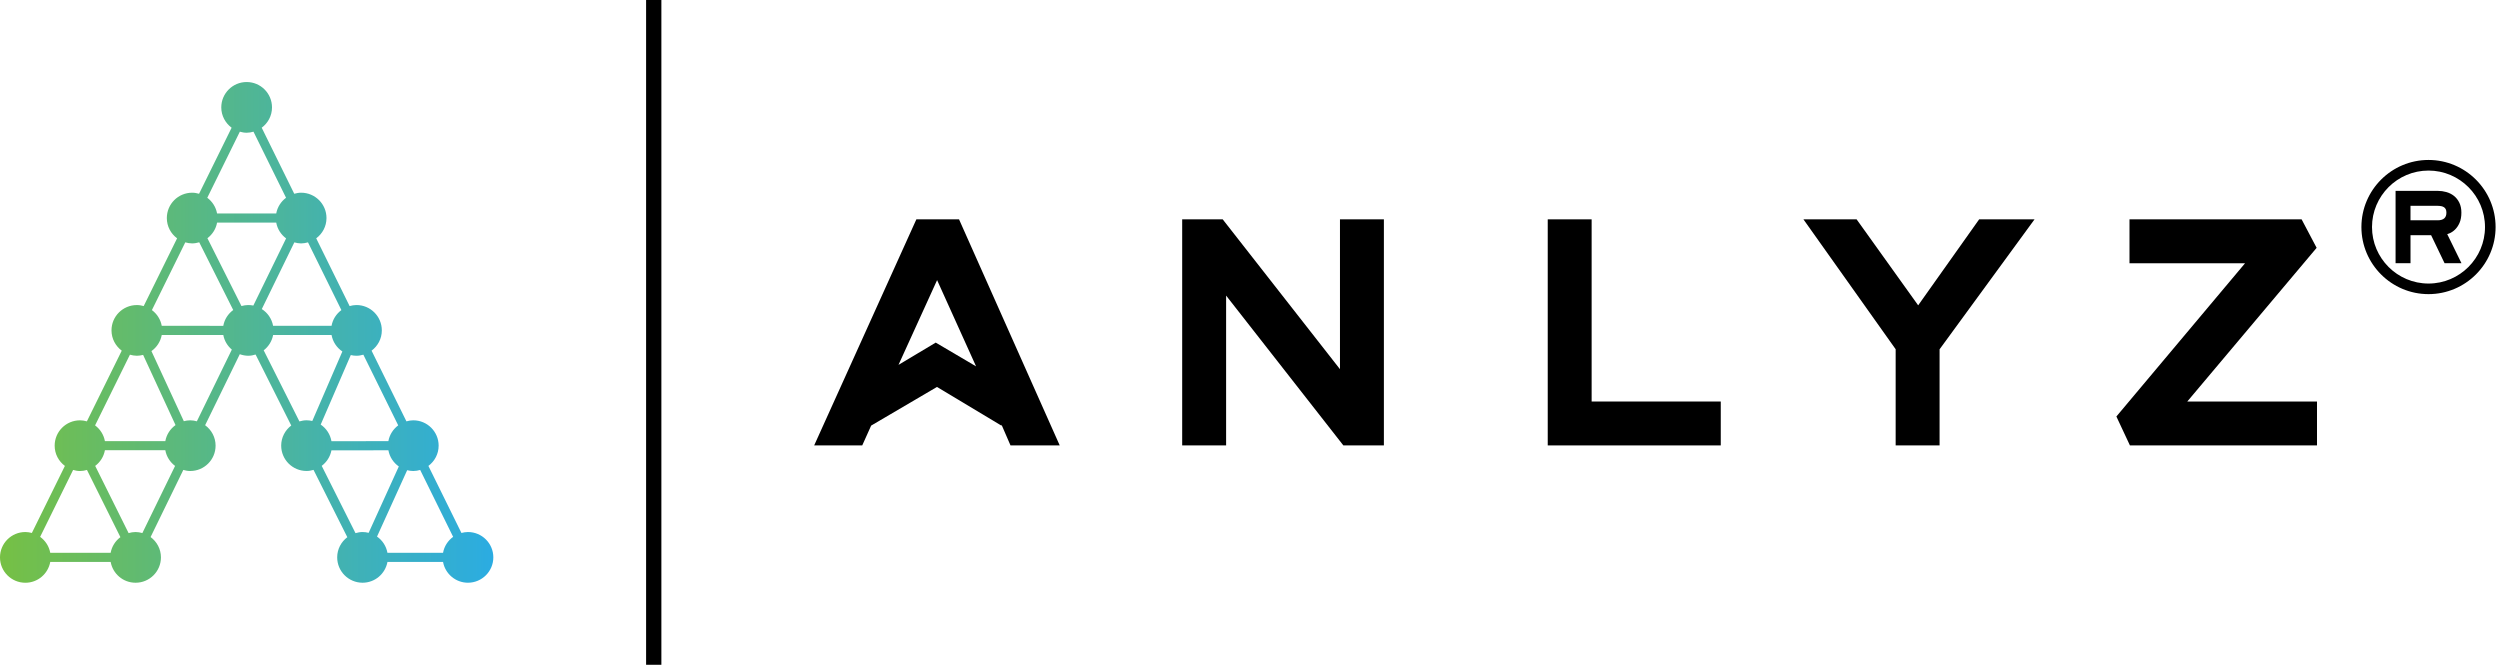 <svg xmlns="http://www.w3.org/2000/svg" xmlns:xlink="http://www.w3.org/1999/xlink" version="1.0" width="236" height="63" enable-background="new 0 0 283.46 283.46" xml:space="preserve"><rect id="backgroundrect" width="100%" height="100%" x="0" y="0" fill="none" stroke="none"/>

  <g class="currentLayer" style=""><title>Layer 1</title><g id="svg_1" class="">
	<g id="svg_2">
		<g id="svg_3">
			<g id="svg_4">
				<path d="M86.505,20.706 l-9.648,21.342 h4.538 l0.842,-1.872 l6.216,-3.649 l6.091,3.658 v-0.093 l0.848,1.956 h4.646 l-9.505,-21.342 H86.505 zM88.332,32.341 l-3.514,2.103 l3.644,-8.001 l3.679,8.142 L88.332,32.341 z" id="svg_5"/>
        <polygon points="126.493,34.851 115.423,20.706 111.598,20.706 111.598,42.047 115.745,42.047 115.745,27.903 126.813,42.047 130.639,42.047 130.639,20.706 126.493,20.706 " id="svg_6"/>
        <polygon points="150.25,20.706 146.106,20.706 146.106,42.047 162.44,42.047 162.44,37.903 150.25,37.903 " id="svg_7"/>
        <polygon points="181.075,28.823 175.264,20.706 170.244,20.706 178.95,32.968 178.95,42.047 183.096,42.047 183.096,32.974 192.061,20.706 186.832,20.706 " id="svg_8"/>
        <polygon points="206.479,37.903 218.69,23.395 217.272,20.706 201.024,20.706 201.024,24.852 211.932,24.852 199.787,39.317 201.065,42.047 218.725,42.047 218.725,37.903 " id="svg_9"/>
			</g>
      <g id="svg_10">
				<rect x="60.992" y="0" width="1.442" height="62.755" id="svg_11"/>
			</g>
		</g>
	</g>
    <linearGradient id="SVGID_1_" x1="-0" y1="0.5" x2="1" y2="0.5" transform="translate(-23.277,-110.353) ">
		<stop offset="0" style="stop-color:#76C044"/>
      <stop offset="1" style="stop-color:#2BACE2"/>
	</linearGradient>
    <path fill="url(#SVGID_1_)" d="M44.174,50.223 c-0.214,0 -0.418,0.039 -0.615,0.088 l-3.118,-6.328 c0.584,-0.436 0.967,-1.125 0.967,-1.914 c0,-1.318 -1.071,-2.391 -2.394,-2.391 c-0.227,0 -0.439,0.037 -0.647,0.098 l-3.29,-6.673 c0.585,-0.438 0.969,-1.128 0.968,-1.915 c-0.001,-1.321 -1.072,-2.393 -2.395,-2.393 c-0.225,0 -0.439,0.04 -0.646,0.099 l-3.153,-6.396 c0.587,-0.437 0.97,-1.128 0.97,-1.914 c0,-1.322 -1.073,-2.393 -2.395,-2.393 c-0.226,0 -0.44,0.042 -0.649,0.1 l-3.071,-6.235 c0.587,-0.436 0.972,-1.13 0.972,-1.918 c0.001,-1.322 -1.071,-2.395 -2.394,-2.395 c-1.321,0 -2.394,1.073 -2.395,2.395 c0,0.787 0.388,1.482 0.976,1.919 l-3.073,6.235 c-0.208,-0.059 -0.423,-0.101 -0.649,-0.101 c-1.322,0 -2.394,1.07 -2.394,2.395 c0,0.785 0.383,1.478 0.969,1.911 l-3.153,6.397 c-0.205,-0.059 -0.419,-0.099 -0.645,-0.097 c-1.322,0 -2.395,1.068 -2.394,2.392 c0,0.784 0.383,1.476 0.967,1.914 l-3.291,6.673 c-0.206,-0.057 -0.422,-0.098 -0.646,-0.098 c-1.324,0 -2.396,1.07 -2.395,2.393 c-0.001,0.787 0.382,1.477 0.967,1.912 l-3.119,6.328 c-0.197,-0.051 -0.402,-0.088 -0.615,-0.088 c-1.322,0 -2.394,1.07 -2.394,2.393 c-0.001,1.324 1.072,2.395 2.394,2.396 c1.176,0 2.147,-0.848 2.351,-1.965 h5.702 c0.203,1.117 1.176,1.965 2.353,1.963 c1.321,0.002 2.393,-1.07 2.394,-2.395 c-0.002,-0.791 -0.389,-1.484 -0.978,-1.918 l3.089,-6.336 c0.209,0.062 0.425,0.102 0.653,0.102 c1.321,0 2.394,-1.07 2.394,-2.393 c0.001,-0.795 -0.39,-1.492 -0.987,-1.93 l3.271,-6.703 c0.251,0.088 0.515,0.144 0.795,0.146 c0.244,0.001 0.477,-0.047 0.698,-0.116 l3.365,6.701 c-0.573,0.438 -0.949,1.121 -0.949,1.896 c0.001,1.326 1.072,2.396 2.396,2.396 c0.23,0 0.447,-0.041 0.657,-0.104 l3.19,6.355 c-0.577,0.436 -0.957,1.123 -0.957,1.902 c0,1.324 1.073,2.395 2.396,2.396 c1.173,0 2.146,-0.85 2.35,-1.965 h5.246 c0.203,1.115 1.177,1.965 2.352,1.965 c1.321,-0.002 2.396,-1.072 2.396,-2.396 C46.569,51.293 45.496,50.223 44.174,50.223 zM42.776,50.678 c-0.49,0.354 -0.841,0.887 -0.953,1.506 h-5.249 c-0.114,-0.635 -0.476,-1.178 -0.983,-1.531 l2.846,-6.266 c0.186,0.047 0.376,0.076 0.577,0.076 c0.227,0 0.442,-0.039 0.651,-0.1 L42.776,50.678 zM37.592,40.155 c-0.478,0.355 -0.819,0.881 -0.93,1.488 l-5.372,0.008 c-0.114,-0.65 -0.487,-1.213 -1.016,-1.57 l2.84,-6.564 c0.172,0.043 0.351,0.065 0.535,0.067 c0.228,0 0.443,-0.042 0.652,-0.102 L37.592,40.155 zM32.227,29.273 c-0.478,0.354 -0.819,0.877 -0.929,1.485 h-5.518 c-0.122,-0.666 -0.516,-1.232 -1.066,-1.582 l3.071,-6.295 c0.204,0.056 0.415,0.096 0.64,0.098 c0.227,-0.002 0.441,-0.042 0.65,-0.101 L32.227,29.273 zM20.492,21.015 h5.584 c0.111,0.61 0.453,1.135 0.932,1.49 l-3.093,6.339 c-0.157,-0.033 -0.319,-0.049 -0.484,-0.049 c-0.223,0 -0.433,0.04 -0.636,0.096 l-3.215,-6.403 C20.048,22.132 20.383,21.618 20.492,21.015 zM22.641,12.431 c0.205,0.059 0.417,0.1 0.643,0.1 c0.225,-0.001 0.438,-0.041 0.644,-0.1 l3.075,6.238 c-0.476,0.354 -0.816,0.877 -0.927,1.483 h-5.584 c-0.11,-0.606 -0.45,-1.128 -0.925,-1.483 L22.641,12.431 zM17.491,22.878 c0.209,0.059 0.424,0.099 0.648,0.099 c0.234,0 0.454,-0.044 0.669,-0.104 l3.209,6.393 c-0.482,0.353 -0.829,0.878 -0.938,1.493 l-5.81,-0.001 c-0.11,-0.607 -0.451,-1.131 -0.929,-1.485 L17.491,22.878 zM12.265,33.483 c0.21,0.059 0.425,0.099 0.652,0.101 c0.208,0 0.402,-0.034 0.593,-0.083 l3.06,6.627 c-0.495,0.352 -0.85,0.889 -0.963,1.514 h-5.703 c-0.111,-0.607 -0.451,-1.131 -0.928,-1.486 L12.265,33.483 zM6.902,44.362 c0.209,0.061 0.426,0.104 0.652,0.102 c0.229,0 0.447,-0.039 0.656,-0.102 l3.157,6.346 c-0.474,0.352 -0.811,0.873 -0.922,1.477 h-5.701 c-0.114,-0.619 -0.464,-1.15 -0.955,-1.506 L6.902,44.362 zM13.439,50.321 c-0.205,-0.057 -0.417,-0.098 -0.642,-0.098 c-0.229,0 -0.447,0.041 -0.657,0.102 l-3.154,-6.344 c0.472,-0.352 0.808,-0.873 0.918,-1.48 h5.702 c0.11,0.607 0.449,1.129 0.922,1.482 L13.439,50.321 zM18.584,39.772 c-0.2,-0.057 -0.409,-0.094 -0.627,-0.094 c-0.211,0 -0.409,0.033 -0.604,0.084 l-3.058,-6.619 c0.501,-0.354 0.858,-0.896 0.974,-1.521 h5.81 c0.101,0.553 0.396,1.033 0.806,1.381 L18.584,39.772 zM24.893,33.071 c0.455,-0.354 0.78,-0.86 0.889,-1.447 l5.516,-0.002 c0.119,0.647 0.493,1.204 1.021,1.557 l-2.837,6.562 c-0.176,-0.039 -0.357,-0.066 -0.544,-0.066 c-0.235,0 -0.459,0.045 -0.674,0.107 L24.893,33.071 zM30.37,43.977 c0.468,-0.352 0.805,-0.867 0.918,-1.463 l5.378,-0.008 c0.112,0.629 0.476,1.174 0.982,1.527 l-2.847,6.266 c-0.186,-0.047 -0.375,-0.076 -0.576,-0.076 c-0.234,0 -0.453,0.045 -0.666,0.105 L30.37,43.977 z" id="svg_12"/>
    <path d="M231.018,22.103 c0.059,-0.018 0.117,-0.038 0.178,-0.062 c0.195,-0.076 0.383,-0.199 0.555,-0.365 c0.17,-0.164 0.316,-0.379 0.43,-0.64 c0.115,-0.261 0.174,-0.585 0.174,-0.962 c0,-0.357 -0.064,-0.672 -0.193,-0.937 c-0.129,-0.264 -0.301,-0.481 -0.514,-0.649 c-0.207,-0.163 -0.449,-0.284 -0.721,-0.36 c-0.258,-0.073 -0.529,-0.11 -0.805,-0.11 h-3.98 v6.83 h1.41 v-2.642 h1.947 l1.268,2.642 h1.596 L231.018,22.103 zM227.551,19.43 h2.57 c0.113,0 0.227,0.011 0.34,0.033 c0.098,0.02 0.182,0.053 0.256,0.102 c0.066,0.045 0.121,0.105 0.162,0.185 c0.041,0.078 0.062,0.187 0.062,0.325 c0,0.238 -0.064,0.413 -0.195,0.533 c-0.137,0.125 -0.348,0.188 -0.625,0.188 h-2.57 V19.43 z" id="svg_13"/>
    <path d="M229.251,15.1 c-3.492,0 -6.334,2.841 -6.334,6.333 s2.842,6.333 6.334,6.333 s6.333,-2.841 6.333,-6.333 S232.744,15.1 229.251,15.1 zM229.251,26.767 c-2.941,0 -5.334,-2.393 -5.334,-5.333 s2.393,-5.333 5.334,-5.333 c2.94,0 5.333,2.393 5.333,5.333 S232.192,26.767 229.251,26.767 z" id="svg_14"/>
</g></g></svg>

